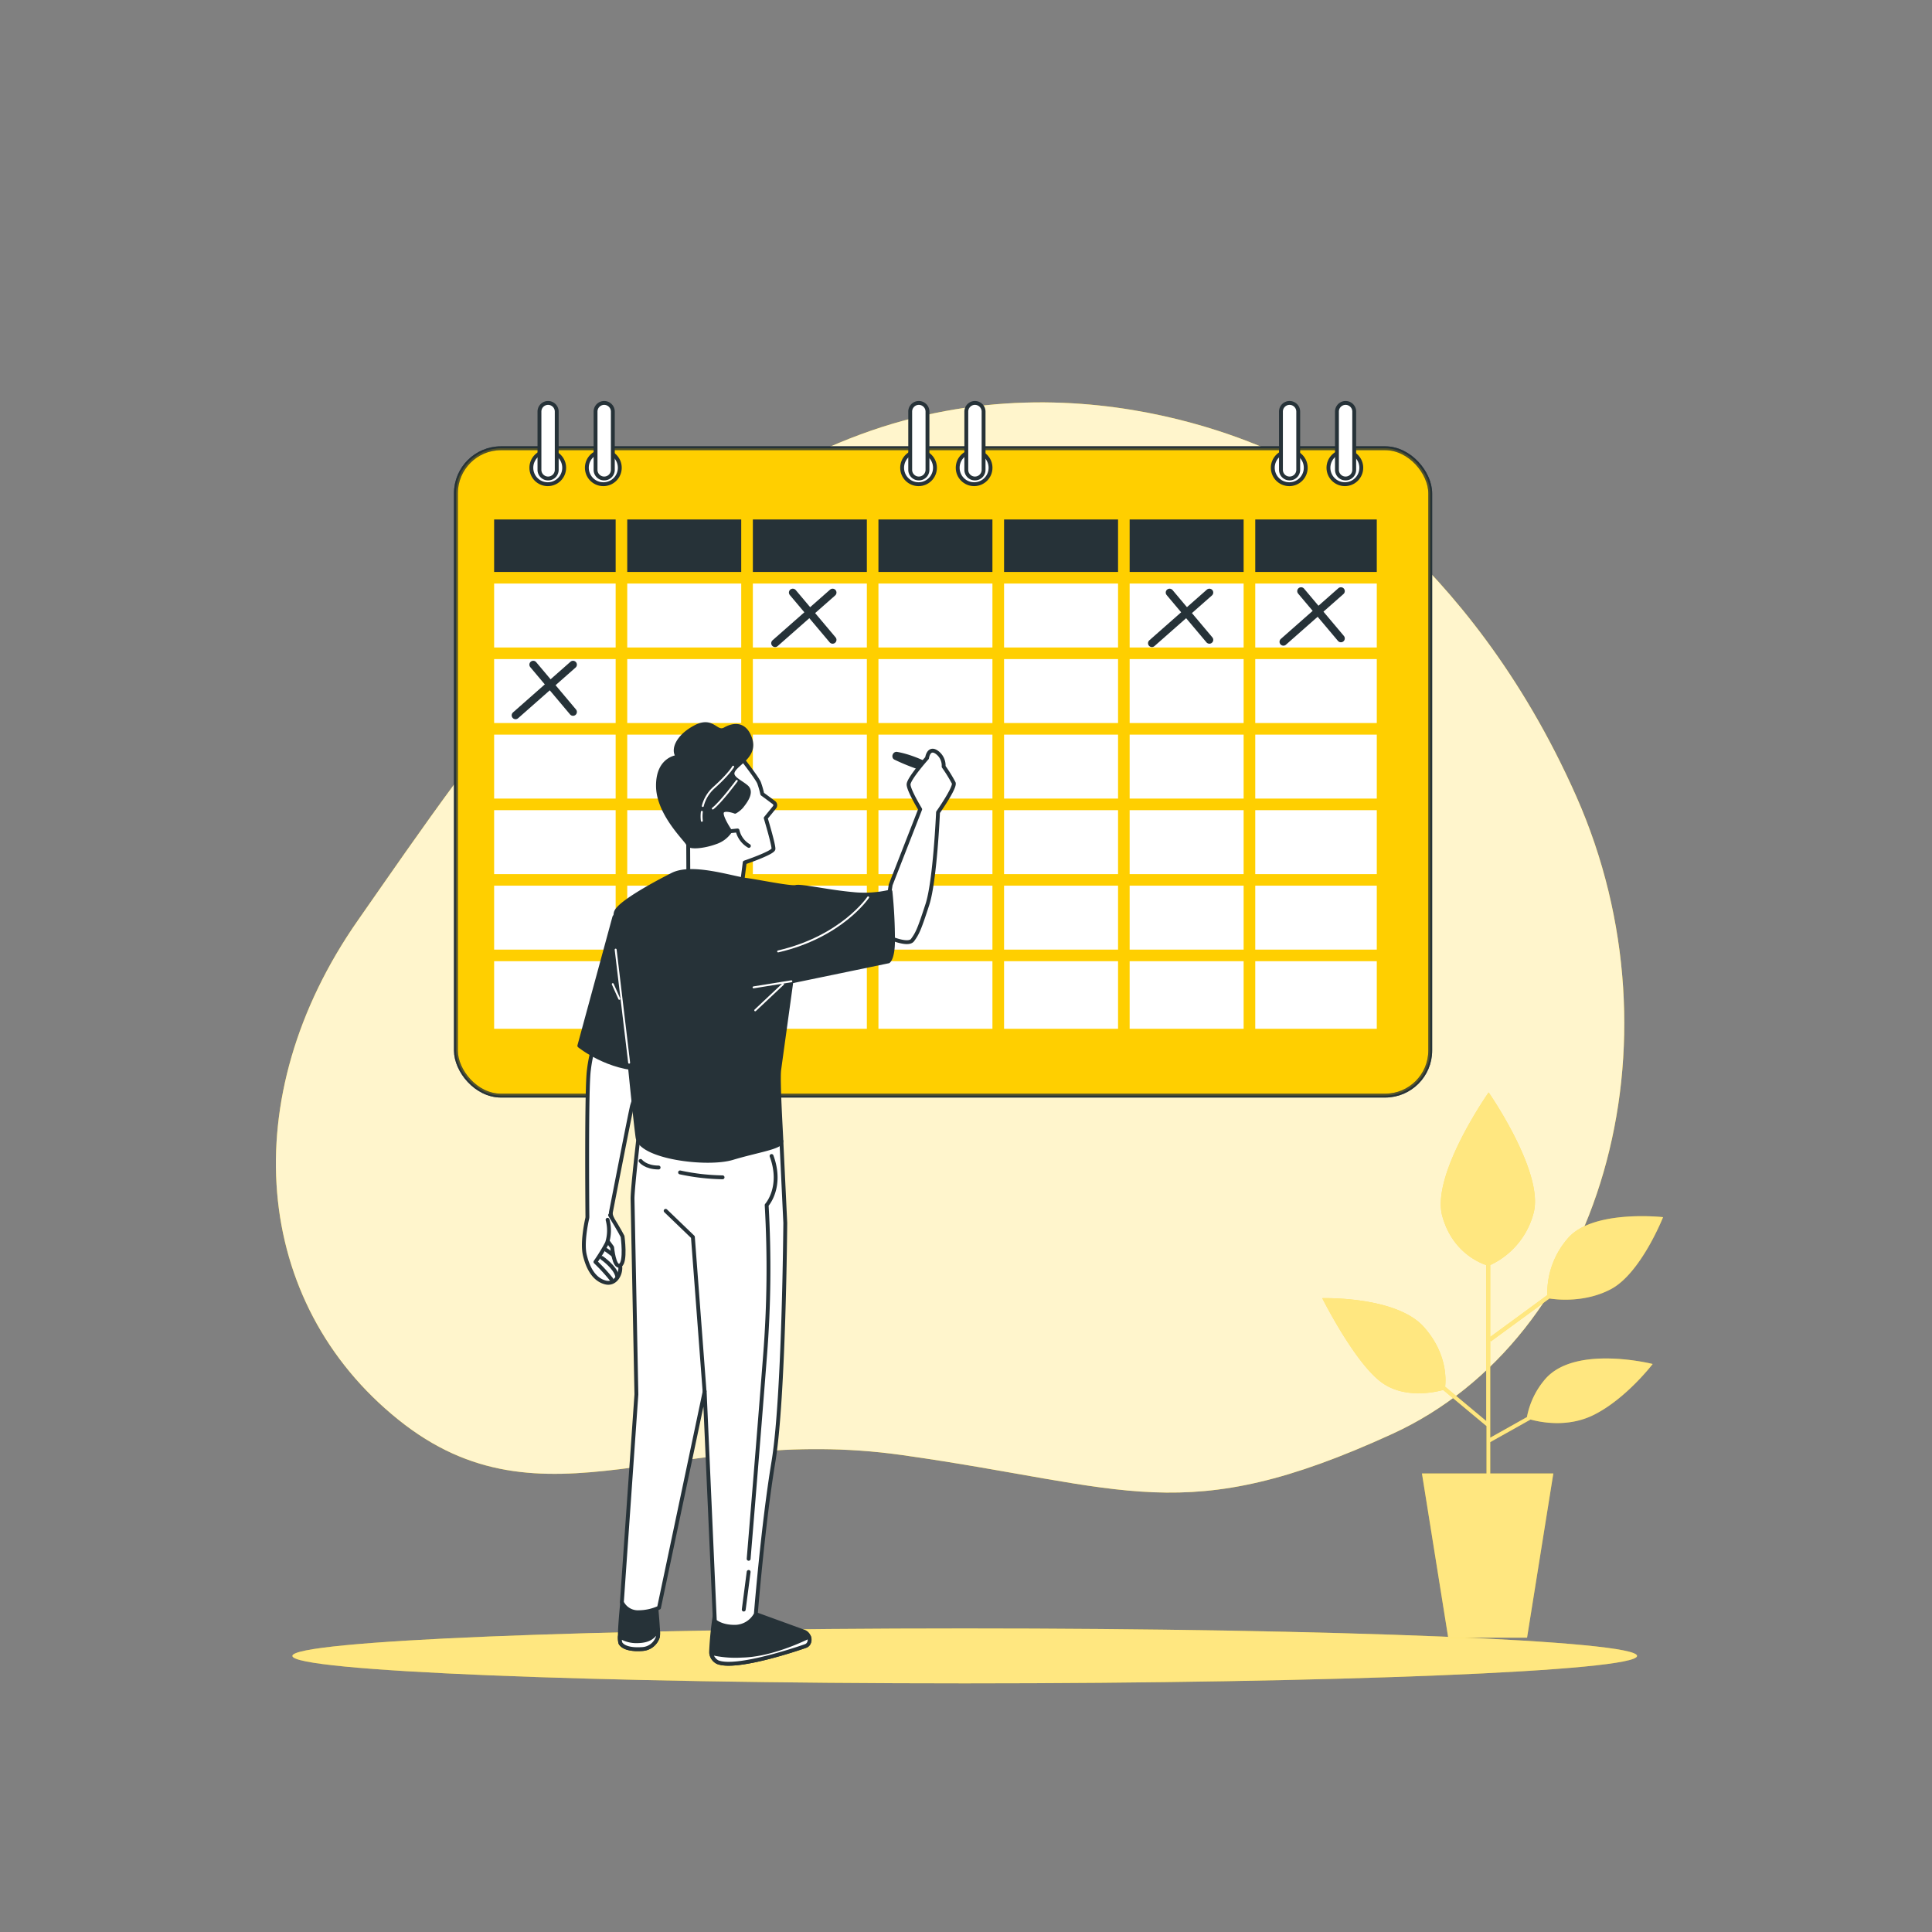 <svg xmlns="http://www.w3.org/2000/svg" viewBox="0 0 500 500"><rect x="0" y="0" width="500" height="500" fill="#808080" stroke="none"/><g id="freepik--background-simple--inject-36"><path d="M334.58,119.45s-52.13-29.16-111.94-7-97.93,79.8-130,125.71-27.19,99,10.43,129.24,71.72.9,130.33,9.16,72.88,19.26,126.89-5.45,76-101,47.66-165S334.58,119.45,334.58,119.45Z" style="fill:#FFCF00"></path><path d="M334.58,119.45s-52.13-29.16-111.94-7-97.93,79.8-130,125.71-27.19,99,10.43,129.24,71.72.9,130.33,9.16,72.88,19.26,126.89-5.45,76-101,47.66-165S334.58,119.45,334.58,119.45Z" style="fill:#fff;opacity:0.8"></path></g><g id="freepik--Floor--inject-36"><path d="M423.67,428.55c0,3.92-77.91,7.1-174,7.1s-174-3.18-174-7.1,77.9-7.11,174-7.11S423.67,424.62,423.67,428.55Z" style="fill:#FFCF00"></path><path d="M423.67,428.55c0,3.92-77.91,7.1-174,7.1s-174-3.18-174-7.1,77.9-7.11,174-7.11S423.67,424.62,423.67,428.55Z" style="fill:#fff;opacity:0.5"></path></g><g id="freepik--Plants--inject-36"><path d="M399.91,356.9a21,21,0,0,0-4.74,9.84l-9.5,5.33V346.88l.18.26L401,336.05c1.91.3,9.26,1.14,16-2.47C424.72,329.39,430.4,315,430.4,315s-18.53-2.09-24.81,5.68a21.53,21.53,0,0,0-5.15,14.5L385.67,346v-18.6a20.57,20.57,0,0,0,11.25-13.58c2.69-10.47-11.66-31.1-11.66-31.1s-14.95,21.23-12,32c2.53,9.12,9.34,12,11.37,12.68v40.35L374,358.88c.24-2.12.43-8.77-5.49-15.44-7.18-8.07-26.31-7.47-26.31-7.47s8.07,16.14,15,21.53c6,4.7,14.3,2.78,16.29,2.22l11.22,9.35v12.26H368l6.8,42.5h20.4l6.8-42.5H385.67v-8.11l10.44-5.85c2.54.7,9.64,2.16,16.36-1.2C420.84,362,427.71,353,427.71,353S407.68,347.93,399.91,356.9Z" style="fill:#FFCF00"></path><path d="M399.91,356.9a21,21,0,0,0-4.74,9.84l-9.5,5.33V346.88l.18.26L401,336.05c1.91.3,9.26,1.14,16-2.47C424.72,329.39,430.4,315,430.4,315s-18.53-2.09-24.81,5.68a21.53,21.53,0,0,0-5.15,14.5L385.67,346v-18.6a20.57,20.57,0,0,0,11.25-13.58c2.69-10.47-11.66-31.1-11.66-31.1s-14.95,21.23-12,32c2.53,9.12,9.34,12,11.37,12.68v40.35L374,358.88c.24-2.12.43-8.77-5.49-15.44-7.18-8.07-26.31-7.47-26.31-7.47s8.07,16.14,15,21.53c6,4.7,14.3,2.78,16.29,2.22l11.22,9.35v12.26H368l6.8,42.5h20.4l6.8-42.5H385.67v-8.11l10.44-5.85c2.54.7,9.64,2.16,16.36-1.2C420.84,362,427.71,353,427.71,353S407.68,347.93,399.91,356.9Z" style="fill:#fff;opacity:0.5"></path></g><g id="freepik--Calendar--inject-36"><rect x="117.99" y="116.01" width="252.15" height="167.53" rx="11.66" style="fill:#FFCF00;stroke:#263238;stroke-linecap:round;stroke-miterlimit:10"></rect><rect x="117.99" y="116.01" width="252.15" height="167.53" rx="11.66" style="fill:#FFCF00;stroke:#263238;stroke-linecap:round;stroke-miterlimit:10;opacity:0.7"></rect><rect x="194.84" y="209.67" width="29.5" height="16.55" style="fill:#fff"></rect><rect x="194.84" y="229.21" width="29.5" height="16.55" style="fill:#fff"></rect><rect x="227.34" y="209.67" width="29.5" height="16.55" style="fill:#fff"></rect><rect x="259.85" y="190.12" width="29.5" height="16.55" style="fill:#fff"></rect><rect x="259.85" y="170.57" width="29.5" height="16.55" style="fill:#fff"></rect><rect x="259.85" y="134.44" width="29.5" height="13.58" style="fill:#263238"></rect><rect x="227.34" y="134.44" width="29.5" height="13.58" style="fill:#263238"></rect><rect x="227.34" y="229.21" width="29.5" height="16.55" style="fill:#fff"></rect><rect x="227.34" y="151.02" width="29.5" height="16.55" style="fill:#fff"></rect><rect x="227.34" y="170.57" width="29.5" height="16.55" style="fill:#fff"></rect><rect x="227.34" y="190.12" width="29.5" height="16.55" style="fill:#fff"></rect><rect x="259.85" y="229.21" width="29.5" height="16.55" style="fill:#fff"></rect><rect x="127.88" y="151.02" width="31.45" height="16.55" style="fill:#fff"></rect><rect x="127.88" y="190.12" width="31.45" height="16.55" style="fill:#fff"></rect><rect x="127.88" y="209.67" width="31.45" height="16.55" style="fill:#fff"></rect><rect x="127.88" y="170.57" width="31.45" height="16.55" style="fill:#fff"></rect><rect x="324.86" y="134.44" width="31.45" height="13.58" style="fill:#263238"></rect><rect x="127.88" y="229.21" width="31.45" height="16.55" style="fill:#fff"></rect><rect x="292.35" y="151.02" width="29.5" height="16.55" style="fill:#fff"></rect><rect x="259.85" y="209.67" width="29.5" height="16.55" style="fill:#fff"></rect><rect x="292.35" y="209.67" width="29.5" height="16.55" style="fill:#fff"></rect><rect x="292.35" y="170.57" width="29.5" height="16.55" style="fill:#fff"></rect><rect x="292.35" y="190.12" width="29.5" height="16.55" style="fill:#fff"></rect><rect x="292.35" y="229.21" width="29.5" height="16.55" style="fill:#fff"></rect><rect x="259.85" y="151.02" width="29.5" height="16.55" style="fill:#fff"></rect><rect x="324.86" y="229.21" width="31.45" height="16.55" style="fill:#fff"></rect><rect x="292.35" y="134.44" width="29.5" height="13.58" style="fill:#263238"></rect><rect x="324.86" y="209.67" width="31.45" height="16.55" style="fill:#fff"></rect><rect x="292.35" y="248.76" width="29.5" height="17.49" style="fill:#fff"></rect><rect x="324.86" y="190.12" width="31.45" height="16.55" style="fill:#fff"></rect><rect x="227.34" y="248.76" width="29.5" height="17.49" style="fill:#fff"></rect><rect x="259.85" y="248.76" width="29.5" height="17.49" style="fill:#fff"></rect><rect x="324.86" y="170.57" width="31.45" height="16.55" style="fill:#fff"></rect><rect x="324.86" y="248.76" width="31.45" height="17.49" style="fill:#fff"></rect><rect x="127.88" y="248.76" width="31.45" height="17.49" style="fill:#fff"></rect><rect x="324.86" y="151.02" width="31.45" height="16.55" style="fill:#fff"></rect><rect x="127.88" y="134.44" width="31.45" height="13.58" style="fill:#263238"></rect><rect x="162.33" y="134.44" width="29.5" height="13.58" style="fill:#263238"></rect><rect x="162.33" y="209.67" width="29.5" height="16.55" style="fill:#fff"></rect><rect x="194.84" y="134.44" width="29.5" height="13.58" style="fill:#263238"></rect><rect x="194.84" y="170.57" width="29.5" height="16.55" style="fill:#fff"></rect><rect x="162.33" y="229.21" width="29.5" height="16.55" style="fill:#fff"></rect><rect x="194.84" y="151.02" width="29.5" height="16.55" style="fill:#fff"></rect><rect x="162.33" y="151.02" width="29.5" height="16.55" style="fill:#fff"></rect><rect x="194.84" y="190.12" width="29.5" height="16.55" style="fill:#fff"></rect><rect x="162.33" y="190.12" width="29.5" height="16.55" style="fill:#fff"></rect><rect x="162.33" y="248.76" width="29.5" height="17.49" style="fill:#fff"></rect><rect x="162.33" y="170.57" width="29.5" height="16.55" style="fill:#fff"></rect><rect x="194.84" y="248.76" width="29.5" height="17.49" style="fill:#fff"></rect><circle cx="141.76" cy="121.06" r="4.25" style="fill:#fff;stroke:#263238;stroke-linecap:round;stroke-miterlimit:10"></circle><path d="M160.4,121.06a4.26,4.26,0,1,0-4.25,4.25A4.25,4.25,0,0,0,160.4,121.06Z" style="fill:#fff;stroke:#263238;stroke-linecap:round;stroke-miterlimit:10"></path><path d="M141.84,123.83h0a2.23,2.23,0,0,1-2.23-2.23V106.52a2.23,2.23,0,0,1,2.23-2.24h0a2.24,2.24,0,0,1,2.24,2.24V121.6A2.23,2.23,0,0,1,141.84,123.83Z" style="fill:#fff;stroke:#263238;stroke-linecap:round;stroke-miterlimit:10"></path><path d="M156.36,123.83h0a2.23,2.23,0,0,1-2.23-2.23V106.52a2.23,2.23,0,0,1,2.23-2.24h0a2.24,2.24,0,0,1,2.24,2.24V121.6A2.23,2.23,0,0,1,156.36,123.83Z" style="fill:#fff;stroke:#263238;stroke-linecap:round;stroke-miterlimit:10"></path><path d="M337.92,121.06a4.26,4.26,0,1,0-4.25,4.25A4.25,4.25,0,0,0,337.92,121.06Z" style="fill:#fff;stroke:#263238;stroke-linecap:round;stroke-miterlimit:10"></path><circle cx="348.05" cy="121.06" r="4.25" style="fill:#fff;stroke:#263238;stroke-linecap:round;stroke-miterlimit:10"></circle><path d="M333.74,123.83h0a2.23,2.23,0,0,1-2.23-2.23V106.52a2.23,2.23,0,0,1,2.23-2.24h0a2.24,2.24,0,0,1,2.24,2.24V121.6A2.23,2.23,0,0,1,333.74,123.83Z" style="fill:#fff;stroke:#263238;stroke-linecap:round;stroke-miterlimit:10"></path><path d="M348.27,123.83h0A2.23,2.23,0,0,1,346,121.6V106.52a2.24,2.24,0,0,1,2.24-2.24h0a2.23,2.23,0,0,1,2.23,2.24V121.6A2.23,2.23,0,0,1,348.27,123.83Z" style="fill:#fff;stroke:#263238;stroke-linecap:round;stroke-miterlimit:10"></path><circle cx="237.72" cy="121.06" r="4.25" style="fill:#fff;stroke:#263238;stroke-linecap:round;stroke-miterlimit:10"></circle><circle cx="252.1" cy="121.06" r="4.25" style="fill:#fff;stroke:#263238;stroke-linecap:round;stroke-miterlimit:10"></circle><path d="M237.79,123.83h0a2.23,2.23,0,0,1-2.23-2.23V106.52a2.23,2.23,0,0,1,2.23-2.24h0a2.24,2.24,0,0,1,2.24,2.24V121.6A2.23,2.23,0,0,1,237.79,123.83Z" style="fill:#fff;stroke:#263238;stroke-linecap:round;stroke-miterlimit:10"></path><path d="M252.31,123.83h0a2.23,2.23,0,0,1-2.23-2.23V106.52a2.23,2.23,0,0,1,2.23-2.24h0a2.24,2.24,0,0,1,2.24,2.24V121.6A2.23,2.23,0,0,1,252.31,123.83Z" style="fill:#fff;stroke:#263238;stroke-linecap:round;stroke-miterlimit:10"></path><line x1="148.3" y1="172.01" x2="133.42" y2="185.13" style="fill:none;stroke:#263238;stroke-linecap:round;stroke-linejoin:round;stroke-width:2px"></line><line x1="138" y1="172.01" x2="148.3" y2="184.25" style="fill:none;stroke:#263238;stroke-linecap:round;stroke-linejoin:round;stroke-width:2px"></line><line x1="312.99" y1="153.35" x2="298.11" y2="166.46" style="fill:none;stroke:#263238;stroke-linecap:round;stroke-linejoin:round;stroke-width:2px"></line><line x1="302.69" y1="153.35" x2="312.99" y2="165.59" style="fill:none;stroke:#263238;stroke-linecap:round;stroke-linejoin:round;stroke-width:2px"></line><line x1="215.48" y1="153.35" x2="200.59" y2="166.46" style="fill:none;stroke:#263238;stroke-linecap:round;stroke-linejoin:round;stroke-width:2px"></line><line x1="205.17" y1="153.35" x2="215.48" y2="165.59" style="fill:none;stroke:#263238;stroke-linecap:round;stroke-linejoin:round;stroke-width:2px"></line><line x1="347.03" y1="152.98" x2="332.14" y2="166.1" style="fill:none;stroke:#263238;stroke-linecap:round;stroke-linejoin:round;stroke-width:2px"></line><line x1="336.72" y1="152.98" x2="347.03" y2="165.22" style="fill:none;stroke:#263238;stroke-linecap:round;stroke-linejoin:round;stroke-width:2px"></line></g><g id="freepik--character-1--inject-36"><path d="M191.4,195.53s4.59,5.82,5.06,7.1a24.09,24.09,0,0,1,.82,2.85l3,2.22a.85.85,0,0,1,.16,1.23l-2.27,2.79s2.11,7,2,8-7.44,3.49-7.44,3.49l-.68,5.36-13.9-.18-.05-9.93-5.55-13S177.52,196.08,191.4,195.53Z" style="fill:#fff;stroke:#263238;stroke-linecap:round;stroke-linejoin:round"></path><path d="M189,215.12l1.87-.2a6.25,6.25,0,0,0,2.94,4" style="fill:#fff;stroke:#263238;stroke-linecap:round;stroke-linejoin:round"></path><path d="M175.5,195.86s-5.25.25-5.22,7.52,7.39,14,7.79,15.07,4.34.57,7.11-.46a7.27,7.27,0,0,0,3.79-2.87s-2.65-3.86-2.11-5,3.38-.05,3.38-.05a6.74,6.74,0,0,0,1.68-1.35c.48-.67,3.05-3.56,1.27-5.08s-4.55-2.44-3.32-4.36,5.63-3.79,4.34-7.92-4.17-4-6.57-2.65-3.06-3-7.73-.53S173.93,194.26,175.5,195.86Z" style="fill:#263238;stroke:#263238;stroke-linecap:round;stroke-linejoin:round"></path><path d="M181.64,210.1a9.06,9.06,0,0,0,0,2.32" style="fill:none;stroke:#fff;stroke-linecap:round;stroke-linejoin:round;stroke-width:0.5px"></path><path d="M189.74,198.42s-1,1.85-5,5.44a9.48,9.48,0,0,0-2.86,4.73" style="fill:none;stroke:#fff;stroke-linecap:round;stroke-linejoin:round;stroke-width:0.5px"></path><path d="M190.68,202.09s-4.07,5.52-6.21,7.16" style="fill:none;stroke:#fff;stroke-linecap:round;stroke-linejoin:round;stroke-width:0.5px"></path><path d="M231.69,196.14a55.16,55.16,0,0,0,13,4.36s-6.41-4.34-12.61-5.42C231.51,195,231.2,195.89,231.69,196.14Z" style="fill:#263238;stroke:#263238;stroke-linecap:round;stroke-linejoin:round"></path><path d="M230.5,229l7.64-19.56s-3-4.93-3-6.42,4.78-6.85,4.78-6.85.39-2.91,2.47-1.52a4.22,4.22,0,0,1,1.82,3.74,38.62,38.62,0,0,1,2.61,4.23c.48,1.16-4.06,7.61-4.06,7.61S242,228,240,234.11s-2.5,7.38-3.83,9.17-7.65-1.36-7.65-1.36Z" style="fill:#fff;stroke:#263238;stroke-linecap:round;stroke-linejoin:round"></path><path d="M195.57,417.72,208,422.24a2.21,2.21,0,0,1,1.3,3,1.47,1.47,0,0,1-.83.73c-1.58.57-18,6.2-22.79,4.17a3,3,0,0,1-1.65-2.63,83.13,83.13,0,0,1,1.21-11S191.34,419.4,195.57,417.72Z" style="fill:#263238;stroke:#263238;stroke-linecap:round;stroke-linejoin:round"></path><path d="M209.32,425.25a2,2,0,0,0,.05-1.69c-3.44,1.67-10.75,4.8-17.41,4.92a27.12,27.12,0,0,1-7.88-.67,3.1,3.1,0,0,0,1.62,2.34c4.82,2,21.21-3.6,22.79-4.17A1.47,1.47,0,0,0,209.32,425.25Z" style="fill:#fff;stroke:#263238;stroke-linecap:round;stroke-linejoin:round"></path><path d="M161.11,413.94s-1.12,10.31-.52,11.33,2.39,1.71,5.47,1.51a4.5,4.5,0,0,0,4.2-3.17c.28-.74-.44-7.48-.46-8.66S161.11,413.94,161.11,413.94Z" style="fill:#263238;stroke:#263238;stroke-linecap:round;stroke-linejoin:round"></path><path d="M170.29,421.68c-.95,1.83-2.16,3-5.3,3.06a8,8,0,0,1-4.58-1.22,4.89,4.89,0,0,0,.18,1.75c.61,1,2.39,1.71,5.47,1.51a4.5,4.5,0,0,0,4.2-3.17A8.06,8.06,0,0,0,170.29,421.68Z" style="fill:#fff;stroke:#263238;stroke-linecap:round;stroke-linejoin:round"></path><path d="M202.22,295.31a41.76,41.76,0,0,1-9.17,3.27l-27.57-6.37s-1.83,15.46-1.78,18.12,1,50.53,1,50.53l-3.76,53.8a4.59,4.59,0,0,0,4.31,2.58,12.87,12.87,0,0,0,5.3-1.17l11.82-56L185,419.52s1.63,1.57,5.35,1.49a6.18,6.18,0,0,0,5.26-3.29s1.83-23,4.56-39.46,3.06-61.77,3.06-61.77Z" style="fill:#fff;stroke:#263238;stroke-linecap:round;stroke-linejoin:round"></path><path d="M176,303.42a56.27,56.27,0,0,0,11,1.27" style="fill:none;stroke:#263238;stroke-linecap:round;stroke-linejoin:round"></path><path d="M165.78,300.45s1.28,1.7,4.67,1.7" style="fill:none;stroke:#263238;stroke-linecap:round;stroke-linejoin:round"></path><path d="M193.75,403.42s2.54-30.51,4.24-52.54a286.5,286.5,0,0,0,.42-39s4.24-4.66,1.27-12.71" style="fill:none;stroke:#263238;stroke-linecap:round;stroke-linejoin:round"></path><line x1="193.75" y1="406.81" x2="192.48" y2="416.56" style="fill:none;stroke:#263238;stroke-linecap:round;stroke-linejoin:round"></line><polyline points="182.34 360.08 179.32 320.14 172.27 313.36" style="fill:none;stroke:#263238;stroke-linecap:round;stroke-linejoin:round"></polyline><path d="M167.57,273.39a2.2,2.2,0,0,0-.87-2.5c-3.06-2.07-10.48-6.33-12.85-.72a36.09,36.09,0,0,0-1.44,6.72c-.66,4.49-.42,34.89-.39,38a2.07,2.07,0,0,1-.06.5c-.26,1.19-1.35,6.39-.59,9.49.85,3.53,2.48,6.25,5.25,7s4.28-2.45,3.85-4.41.6-3.48.17-5.44c-.35-1.58-1.85-5.71-2.42-7.24a2.26,2.26,0,0,1-.1-1.18c.78-4,5.15-26.43,5.48-27.51S166.49,276.88,167.57,273.39Z" style="fill:#fff;stroke:#263238;stroke-linecap:round;stroke-linejoin:round"></path><path d="M155.79,325.55s3.53,2.47,3.94,4.75" style="fill:none;stroke:#263238;stroke-linecap:round;stroke-linejoin:round"></path><path d="M156.91,323.5s2.8,1.83,3.55,3.27" style="fill:none;stroke:#263238;stroke-linecap:round;stroke-linejoin:round"></path><path d="M157.42,321.43l1,1.38s.5,5.5,2.06,4.68.64-7.49.64-7.49-.79-1.63-3.23-5.52" style="fill:#fff;stroke:#263238;stroke-linecap:round;stroke-linejoin:round"></path><path d="M157.24,315.68a10.48,10.48,0,0,1-.14,6,47.61,47.61,0,0,1-3,4.9,46.53,46.53,0,0,1,4.11,4.48" style="fill:none;stroke:#263238;stroke-linecap:round;stroke-linejoin:round"></path><path d="M159,237.31l-9.07,33.33s7.59,6.15,17,6L173,245S166.22,229.77,159,237.31Z" style="fill:#263238;stroke:#263238;stroke-linecap:round;stroke-linejoin:round"></path><path d="M174,226.38S160.68,233,159.43,236c-1,2.5,2.06,20.2,2.12,23.31s2.72,29.83,3.44,35,18,7.37,24.58,5.38,12.69-2.75,12.65-4.41-.92-15.72-.56-18.41S204.81,254,204.81,254l25.11-5.2s1.16-.7,1.19-5.24a122.85,122.85,0,0,0-.66-12.83,28.9,28.9,0,0,1-9.94.62c-6.06-.54-13.24-2.17-14.52-1.81s-10-1.46-12.87-1.82C189.13,227.18,179,223.8,174,226.38Z" style="fill:#263238;stroke:#263238;stroke-linecap:round;stroke-linejoin:round"></path><line x1="162.82" y1="275.03" x2="159.33" y2="245.76" style="fill:none;stroke:#fff;stroke-linecap:round;stroke-linejoin:round;stroke-width:0.5px"></line><line x1="160.28" y1="258.5" x2="158.58" y2="254.69" style="fill:none;stroke:#fff;stroke-linecap:round;stroke-linejoin:round;stroke-width:0.5px"></line><line x1="204.81" y1="253.95" x2="195.02" y2="255.53" style="fill:none;stroke:#fff;stroke-linecap:round;stroke-linejoin:round;stroke-width:0.5px"></line><line x1="202.65" y1="254.69" x2="195.45" y2="261.47" style="fill:none;stroke:#fff;stroke-linecap:round;stroke-linejoin:round;stroke-width:0.5px"></line><path d="M224.68,232.23s-6.78,10.17-23.3,14" style="fill:none;stroke:#fff;stroke-linecap:round;stroke-linejoin:round;stroke-width:0.5px"></path></g></svg>